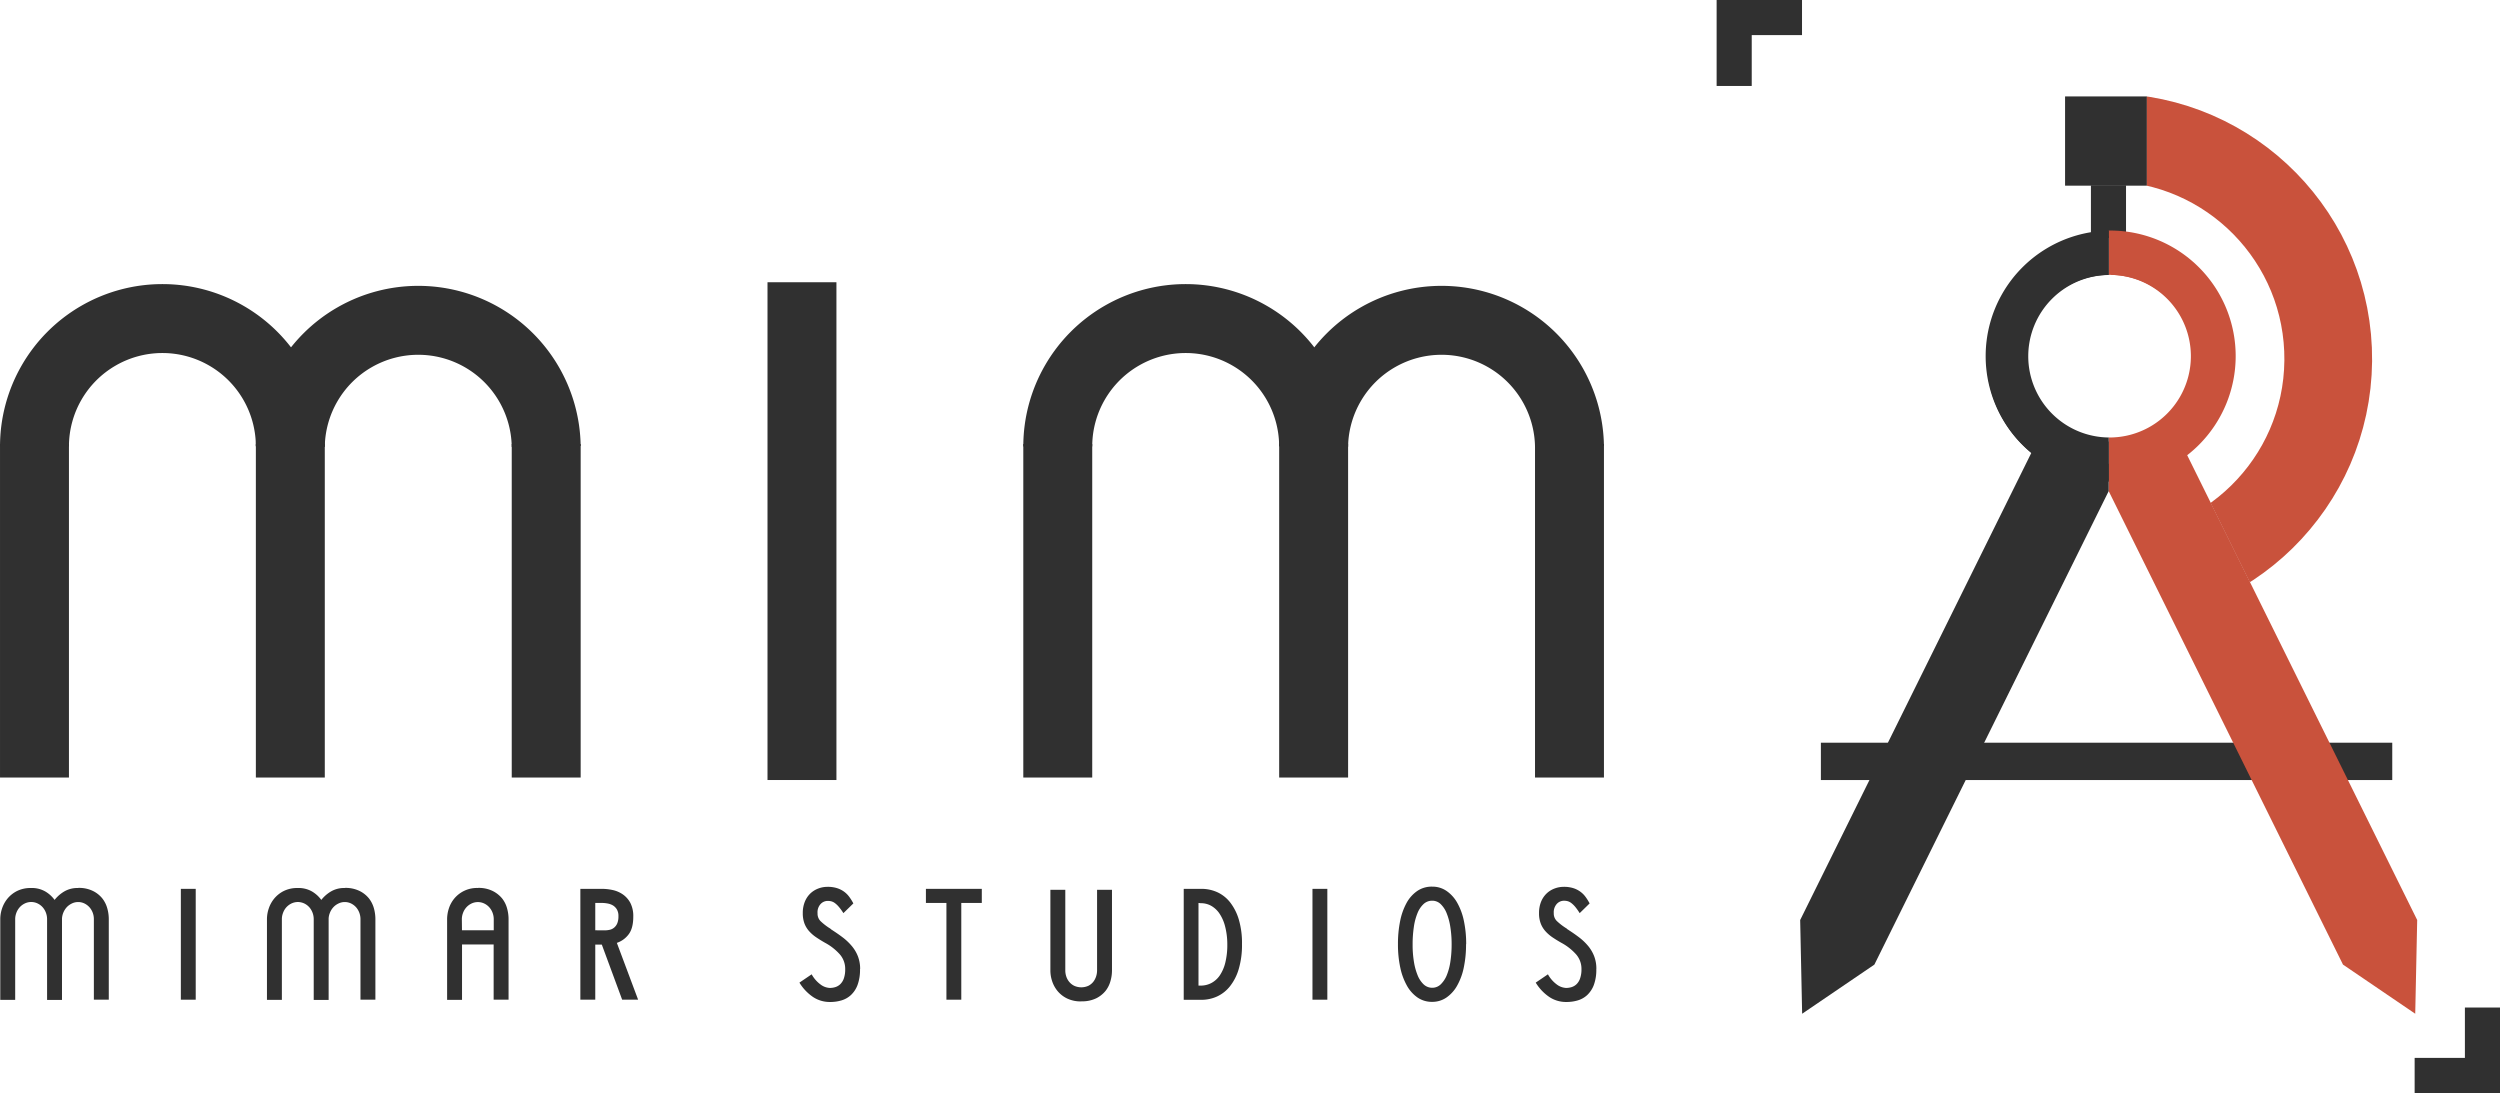 <svg id="Layer_1" data-name="Layer 1" xmlns="http://www.w3.org/2000/svg" xmlns:xlink="http://www.w3.org/1999/xlink" viewBox="0 0 1005.68 439.69">
  <defs>
    <style>
      .cls-1, .cls-11, .cls-12, .cls-2, .cls-7, .cls-9 {
        fill: none;
      }

      .cls-12, .cls-2, .cls-7 {
        stroke: #303030;
      }

      .cls-11, .cls-12, .cls-2, .cls-7, .cls-9 {
        stroke-miterlimit: 10;
      }

      .cls-2 {
        stroke-width: 14.12px;
      }

      .cls-3 {
        clip-path: url(#clip-path);
      }

      .cls-4 {
        fill: #c9523c;
      }

      .cls-5 {
        fill: #303030;
      }

      .cls-6 {
        clip-path: url(#clip-path-2);
      }

      .cls-7, .cls-9 {
        stroke-width: 15.71px;
      }

      .cls-8 {
        clip-path: url(#clip-path-3);
      }

      .cls-11, .cls-9 {
        stroke: #c9523c;
      }

      .cls-10 {
        clip-path: url(#clip-path-4);
      }

      .cls-11 {
        stroke-width: 35.29px;
      }

      .cls-12 {
        stroke-width: 27.73px;
      }
    </style>
    <clipPath id="clip-path" transform="translate(-41.38 -320.16)">
      <rect class="cls-1" width="1080" height="1080"/>
    </clipPath>
    <clipPath id="clip-path-2" transform="translate(-41.38 -320.16)">
      <rect class="cls-1" x="804.42" y="404.11" width="85.2" height="124.62"/>
    </clipPath>
    <clipPath id="clip-path-3" transform="translate(-41.38 -320.16)">
      <rect class="cls-1" x="890.63" y="404.11" width="84.87" height="124.62"/>
    </clipPath>
    <clipPath id="clip-path-4" transform="translate(-41.38 -320.16)">
      <path class="cls-1" d="M905,358.43V395l11.47,22.4L943,442.51l3.49,41.19-26.18,17.93,31.28,63.22s78-43.45,78-45.55-6.28-146.6-8.37-148.7S913,329.41,913,329.41Z"/>
    </clipPath>
  </defs>
  <title>test svg</title>
  <line class="cls-2" x1="848.18" y1="74.53" x2="848.18" y2="95.76"/>
  <g class="cls-3">
    <path class="cls-4" d="M940.73,463.4a50.52,50.52,0,0,1-50.51,50.52h-.56V496.15H890a32.71,32.71,0,0,0,0-65.42,1.88,1.88,0,0,0-.34,0V412.9h.56a50.5,50.5,0,0,1,50.51,50.5" transform="translate(-41.38 -320.16)"/>
    <path class="cls-5" d="M857.29,463.45a32.7,32.7,0,0,0,32.37,32.7v17.77a50.51,50.51,0,0,1,0-101v17.86a32.69,32.69,0,0,0-32.37,32.69" transform="translate(-41.38 -320.16)"/>
    <rect class="cls-5" x="830.72" y="38.79" width="32.92" height="35.9"/>
    <rect class="cls-5" x="732.49" y="298.77" width="229.85" height="15.02"/>
    <polygon class="cls-4" points="879.03 181.47 972.37 370.1 971.58 407.8 942.52 388.03 848.27 197.57 848.27 186.57 879.03 181.47"/>
    <polygon class="cls-5" points="817.5 181.47 724.16 370.1 724.95 407.8 754.01 388.03 848.26 197.57 848.26 186.57 817.5 181.47"/>
  </g>
  <g class="cls-6">
    <path class="cls-7" d="M931.16,464.25a41.37,41.37,0,1,1-41.36-41.36A41.37,41.37,0,0,1,931.16,464.25Z" transform="translate(-41.38 -320.16)"/>
  </g>
  <g class="cls-8">
    <path class="cls-9" d="M848.77,464.25a41.37,41.37,0,1,0,41.36-41.36A41.37,41.37,0,0,0,848.77,464.25Z" transform="translate(-41.38 -320.16)"/>
  </g>
  <g class="cls-10">
    <circle class="cls-11" cx="888.88" cy="464.49" r="89.1" transform="translate(374.64 1028.79) rotate(-89.46)"/>
  </g>
  <g class="cls-3">
    <polyline class="cls-2" points="697.61 34.58 697.61 7.06 724.9 7.06"/>
    <polyline class="cls-2" points="971.34 432.62 998.62 432.62 998.62 405.3"/>
    <path class="cls-5" d="M72.88,677.34a12.61,12.61,0,0,1,5.88,1.23,11.14,11.14,0,0,1,3.78,3,11.33,11.33,0,0,1,2,4,15.89,15.89,0,0,1,.6,4.16v32.56h-6V689.81a7.34,7.34,0,0,0-.37-2.24,7.16,7.16,0,0,0-1.17-2.17,6.57,6.57,0,0,0-2-1.67,5.81,5.81,0,0,0-5.55,0,6.61,6.61,0,0,0-2,1.58,7.61,7.61,0,0,0-1.23,2.07,7.32,7.32,0,0,0-.5,2.21v32.81h-6V689.81a7.36,7.36,0,0,0-.38-2.24,7,7,0,0,0-1.17-2.17,6.34,6.34,0,0,0-2-1.67,5.94,5.94,0,0,0-5.67,0,6.53,6.53,0,0,0-2,1.64,7,7,0,0,0-1.2,2.17,7.14,7.14,0,0,0-.41,2.27v32.56h-6V689.81a13.57,13.57,0,0,1,.69-4.12,12.68,12.68,0,0,1,2.17-4,12,12,0,0,1,3.84-3.08,12.24,12.24,0,0,1,5.7-1.23,10.8,10.8,0,0,1,5.7,1.39,12.3,12.3,0,0,1,3.75,3.4,14,14,0,0,1,3.84-3.37,10.44,10.44,0,0,1,5.55-1.42" transform="translate(-41.38 -320.16)"/>
    <rect class="cls-5" x="72.75" y="357.56" width="5.98" height="44.59"/>
    <path class="cls-5" d="M180.13,677.34a12.66,12.66,0,0,1,5.89,1.23,11.14,11.14,0,0,1,3.78,3,11.5,11.5,0,0,1,2,4,16.29,16.29,0,0,1,.59,4.16v32.56h-6V689.81a7.36,7.36,0,0,0-.38-2.24,7.13,7.13,0,0,0-1.16-2.17,6.5,6.5,0,0,0-2-1.67,5.79,5.79,0,0,0-5.54,0,6.37,6.37,0,0,0-2,1.58,7.14,7.14,0,0,0-1.23,2.07,7.32,7.32,0,0,0-.5,2.21v32.81h-6V689.81a7.36,7.36,0,0,0-1.54-4.41,6.57,6.57,0,0,0-2-1.67,6.31,6.31,0,0,0-2.84-.72,6.23,6.23,0,0,0-2.83.72,6.7,6.7,0,0,0-2,1.64,7.18,7.18,0,0,0-1.19,2.17,6.87,6.87,0,0,0-.41,2.27v32.56h-6V689.81a13.3,13.3,0,0,1,.7-4.12,12.48,12.48,0,0,1,2.17-4,12,12,0,0,1,3.84-3.08,12.24,12.24,0,0,1,5.7-1.23,10.8,10.8,0,0,1,5.7,1.39,12.42,12.42,0,0,1,3.75,3.4,14,14,0,0,1,3.84-3.37,10.4,10.4,0,0,1,5.54-1.42" transform="translate(-41.38 -320.16)"/>
    <path class="cls-5" d="M233.67,677.34a12.61,12.61,0,0,1,5.88,1.23,11.59,11.59,0,0,1,3.81,3,11.08,11.08,0,0,1,2,4,15.89,15.89,0,0,1,.6,4.16v32.56h-6V700.08H227.24v22.29h-6V689.81a14,14,0,0,1,.69-4.16,12.22,12.22,0,0,1,2.17-4,11.85,11.85,0,0,1,9.55-4.28m-6.43,17H240v-4.53a7.36,7.36,0,0,0-.38-2.24,7,7,0,0,0-1.17-2.17,6.34,6.34,0,0,0-2-1.67,5.94,5.94,0,0,0-5.67,0,6.53,6.53,0,0,0-2,1.64,7,7,0,0,0-1.2,2.17,7.14,7.14,0,0,0-.41,2.27Z" transform="translate(-41.38 -320.16)"/>
    <path class="cls-5" d="M280.84,700.14v22.17h-6V677.72h8.76a20.5,20.5,0,0,1,4.22.47,11.53,11.53,0,0,1,4.06,1.73,9.81,9.81,0,0,1,3.06,3.43,11.6,11.6,0,0,1,1.19,5.58q0,4.67-1.89,7.12a9.78,9.78,0,0,1-4.72,3.4l8.56,22.86h-6.42l-8.19-22.17Zm3.84-5.73a8.78,8.78,0,0,0,2.11-.25,4.2,4.2,0,0,0,1.73-.92,4.5,4.5,0,0,0,1.2-1.73,7.21,7.21,0,0,0,.44-2.71v-.12a5.11,5.11,0,0,0-.63-2.68,4.69,4.69,0,0,0-1.58-1.61,6.49,6.49,0,0,0-2.14-.78,12.8,12.8,0,0,0-2.39-.22h-2.58v11Z" transform="translate(-41.38 -320.16)"/>
    <path class="cls-5" d="M387.34,710a17.57,17.57,0,0,1-1,6.4,10.55,10.55,0,0,1-2.68,4.06,9.61,9.61,0,0,1-3.81,2.14,15.52,15.52,0,0,1-4.41.63h-.18a12.16,12.16,0,0,1-6.81-2,18.78,18.78,0,0,1-5.48-5.79l4.92-3.34a12.66,12.66,0,0,0,3.62,4.13,6.66,6.66,0,0,0,3.68,1.35,7.47,7.47,0,0,0,2.24-.34,5.1,5.1,0,0,0,2-1.2,6,6,0,0,0,1.42-2.33,10.91,10.91,0,0,0,.53-3.69,8.85,8.85,0,0,0-2.14-5.92,21.64,21.64,0,0,0-5.92-4.66c-1.26-.71-2.43-1.44-3.52-2.17a15,15,0,0,1-2.87-2.46,10,10,0,0,1-1.92-3.11,11.63,11.63,0,0,1-.69-4.22,11.83,11.83,0,0,1,.82-4.57,9.59,9.59,0,0,1,2.2-3.31,9.44,9.44,0,0,1,3.18-2,10.39,10.39,0,0,1,3.75-.69,12.41,12.41,0,0,1,3.74.5,9.89,9.89,0,0,1,2.84,1.39,9.52,9.52,0,0,1,2.14,2.11,19.16,19.16,0,0,1,1.67,2.67l-4,3.91a21.42,21.42,0,0,0-1.83-2.52,9.9,9.9,0,0,0-1.54-1.48,4.37,4.37,0,0,0-1.42-.73,5.7,5.7,0,0,0-1.45-.19,3.92,3.92,0,0,0-3,1.33,4.91,4.91,0,0,0-1.16,3.65,4.21,4.21,0,0,0,1.26,3.21,23.47,23.47,0,0,0,2.89,2.33l.57.38a2.45,2.45,0,0,1,.41.25l.28.25a1.07,1.07,0,0,0,.32.22,1.54,1.54,0,0,1,.31.22q2.26,1.45,4.29,3a22.77,22.77,0,0,1,3.52,3.4,14.82,14.82,0,0,1,2.4,4.09,14.13,14.13,0,0,1,.88,5.1" transform="translate(-41.38 -320.16)"/>
    <polygon class="cls-5" points="386.7 363.23 386.7 402.15 380.72 402.15 380.72 363.23 372.47 363.23 372.47 357.56 394.95 357.56 394.95 363.23 386.7 363.23"/>
    <path class="cls-5" d="M476.33,723a12.57,12.57,0,0,1-5.7-1.19,11.49,11.49,0,0,1-3.84-3,12.31,12.31,0,0,1-2.18-4,13.62,13.62,0,0,1-.69-4.12V678.1h6v32.56a7.65,7.65,0,0,0,.38,2.27,6.53,6.53,0,0,0,1.17,2.17,6.06,6.06,0,0,0,2,1.6,6.92,6.92,0,0,0,5.77,0,6,6,0,0,0,1.95-1.6,7,7,0,0,0,1.13-2.17,7.65,7.65,0,0,0,.38-2.27V678.1h6v32.56a15.49,15.49,0,0,1-.6,4.12,11.25,11.25,0,0,1-2,4,11.37,11.37,0,0,1-3.81,3,13.09,13.09,0,0,1-5.89,1.19" transform="translate(-41.38 -320.16)"/>
    <path class="cls-5" d="M541,700a33.94,33.94,0,0,1-1.29,9.89,20.32,20.32,0,0,1-3.53,7A14.23,14.23,0,0,1,531,721a15.18,15.18,0,0,1-6.39,1.36h-7.05V677.72h7.11a15.4,15.4,0,0,1,6.4,1.35,14,14,0,0,1,5.19,4.13,21,21,0,0,1,3.5,7A33.56,33.56,0,0,1,541,700M523.5,683.39v33.25h.88a9.09,9.09,0,0,0,4.22-1,9.52,9.52,0,0,0,3.4-3,15.92,15.92,0,0,0,2.27-5.17,29.64,29.64,0,0,0,.82-7.4v-.19a28.66,28.66,0,0,0-.92-7.18,16.44,16.44,0,0,0-2.29-5.13,10,10,0,0,0-3.37-3.08,8.47,8.47,0,0,0-4.13-1Z" transform="translate(-41.38 -320.16)"/>
    <rect class="cls-5" x="527.97" y="357.56" width="5.98" height="44.59"/>
    <path class="cls-5" d="M631.13,700a44.63,44.63,0,0,1-.91,9.36,24.94,24.94,0,0,1-2.68,7.3,14.25,14.25,0,0,1-4.31,4.79,10,10,0,0,1-5.76,1.73,10.16,10.16,0,0,1-5.83-1.73,14.17,14.17,0,0,1-4.31-4.82,25.43,25.43,0,0,1-2.68-7.34,44.15,44.15,0,0,1-.91-9.29,45.92,45.92,0,0,1,.88-9.35,25.4,25.4,0,0,1,2.61-7.31,14,14,0,0,1,4.29-4.78,10.29,10.29,0,0,1,6-1.73,10,10,0,0,1,5.76,1.73,14.22,14.22,0,0,1,4.31,4.78,25.12,25.12,0,0,1,2.68,7.31,44.46,44.46,0,0,1,.91,9.35m-5.85,0a43.78,43.78,0,0,0-.51-6.86,24.53,24.53,0,0,0-1.48-5.58,10.53,10.53,0,0,0-2.42-3.71,4.84,4.84,0,0,0-3.4-1.36,5,5,0,0,0-3.5,1.36,10.17,10.17,0,0,0-2.45,3.71,23.11,23.11,0,0,0-1.45,5.58,46.46,46.46,0,0,0-.48,6.86v.32a41.14,41.14,0,0,0,.51,6.64,24.32,24.32,0,0,0,1.48,5.48,10.26,10.26,0,0,0,2.45,3.72,5,5,0,0,0,3.44,1.35,4.88,4.88,0,0,0,3.43-1.38,10.77,10.77,0,0,0,2.46-3.75,23.5,23.5,0,0,0,1.44-5.54,45.89,45.89,0,0,0,.48-6.84" transform="translate(-41.38 -320.16)"/>
    <path class="cls-5" d="M683.53,710a17.58,17.58,0,0,1-1,6.4,10.79,10.79,0,0,1-2.68,4.06,9.61,9.61,0,0,1-3.81,2.14,15.57,15.57,0,0,1-4.41.63h-.19a12.13,12.13,0,0,1-6.8-2,18.67,18.67,0,0,1-5.48-5.79l4.91-3.34a12.66,12.66,0,0,0,3.62,4.13,6.72,6.72,0,0,0,3.69,1.35,7.41,7.41,0,0,0,2.23-.34,5.07,5.07,0,0,0,2-1.2,5.9,5.9,0,0,0,1.41-2.33,10.89,10.89,0,0,0,.54-3.69,8.85,8.85,0,0,0-2.14-5.92,21.79,21.79,0,0,0-5.92-4.66c-1.26-.71-2.44-1.44-3.53-2.17a15.23,15.23,0,0,1-2.86-2.46,10,10,0,0,1-1.92-3.11,11.41,11.41,0,0,1-.7-4.22,12,12,0,0,1,.82-4.57,9.61,9.61,0,0,1,2.21-3.31,9.44,9.44,0,0,1,3.18-2,10.3,10.3,0,0,1,3.74-.69,12.43,12.43,0,0,1,3.75.5,9.83,9.83,0,0,1,2.83,1.39,9.56,9.56,0,0,1,2.15,2.11,21.23,21.23,0,0,1,1.67,2.67l-4,3.91A24,24,0,0,0,675,684.9a10.36,10.36,0,0,0-1.54-1.48,4.47,4.47,0,0,0-1.42-.73,5.76,5.76,0,0,0-1.45-.19,3.9,3.9,0,0,0-3,1.33,5,5,0,0,0-1.17,3.65,4.21,4.21,0,0,0,1.26,3.21,23.6,23.6,0,0,0,2.9,2.33l.57.38a2.94,2.94,0,0,1,.41.25l.28.25a1,1,0,0,0,.31.22,1.63,1.63,0,0,1,.32.22q2.26,1.45,4.28,3a22.41,22.41,0,0,1,3.53,3.4,14.79,14.79,0,0,1,2.39,4.09,13.92,13.92,0,0,1,.88,5.1" transform="translate(-41.38 -320.16)"/>
    <path class="cls-12" d="M55.25,499.77a51.46,51.46,0,0,1,102.92,0" transform="translate(-41.38 -320.16)"/>
    <path class="cls-12" d="M158.17,499.77a51.47,51.47,0,0,1,102.93,0" transform="translate(-41.38 -320.16)"/>
    <line class="cls-12" x1="13.87" y1="178.61" x2="13.87" y2="312.78"/>
    <line class="cls-12" x1="116.79" y1="178.61" x2="116.79" y2="312.78"/>
    <line class="cls-12" x1="219.72" y1="178.61" x2="219.72" y2="312.78"/>
    <path class="cls-12" d="M466.89,499.77a51.46,51.46,0,1,1,102.92,0" transform="translate(-41.38 -320.16)"/>
    <path class="cls-12" d="M569.81,499.77a51.47,51.47,0,0,1,102.93,0" transform="translate(-41.38 -320.16)"/>
    <line class="cls-12" x1="425.51" y1="178.61" x2="425.51" y2="312.78"/>
    <line class="cls-12" x1="528.44" y1="178.61" x2="528.44" y2="312.78"/>
    <line class="cls-12" x1="631.36" y1="178.61" x2="631.36" y2="312.78"/>
    <line class="cls-12" x1="322.61" y1="113.54" x2="322.61" y2="313.78"/>
  </g>
</svg>
